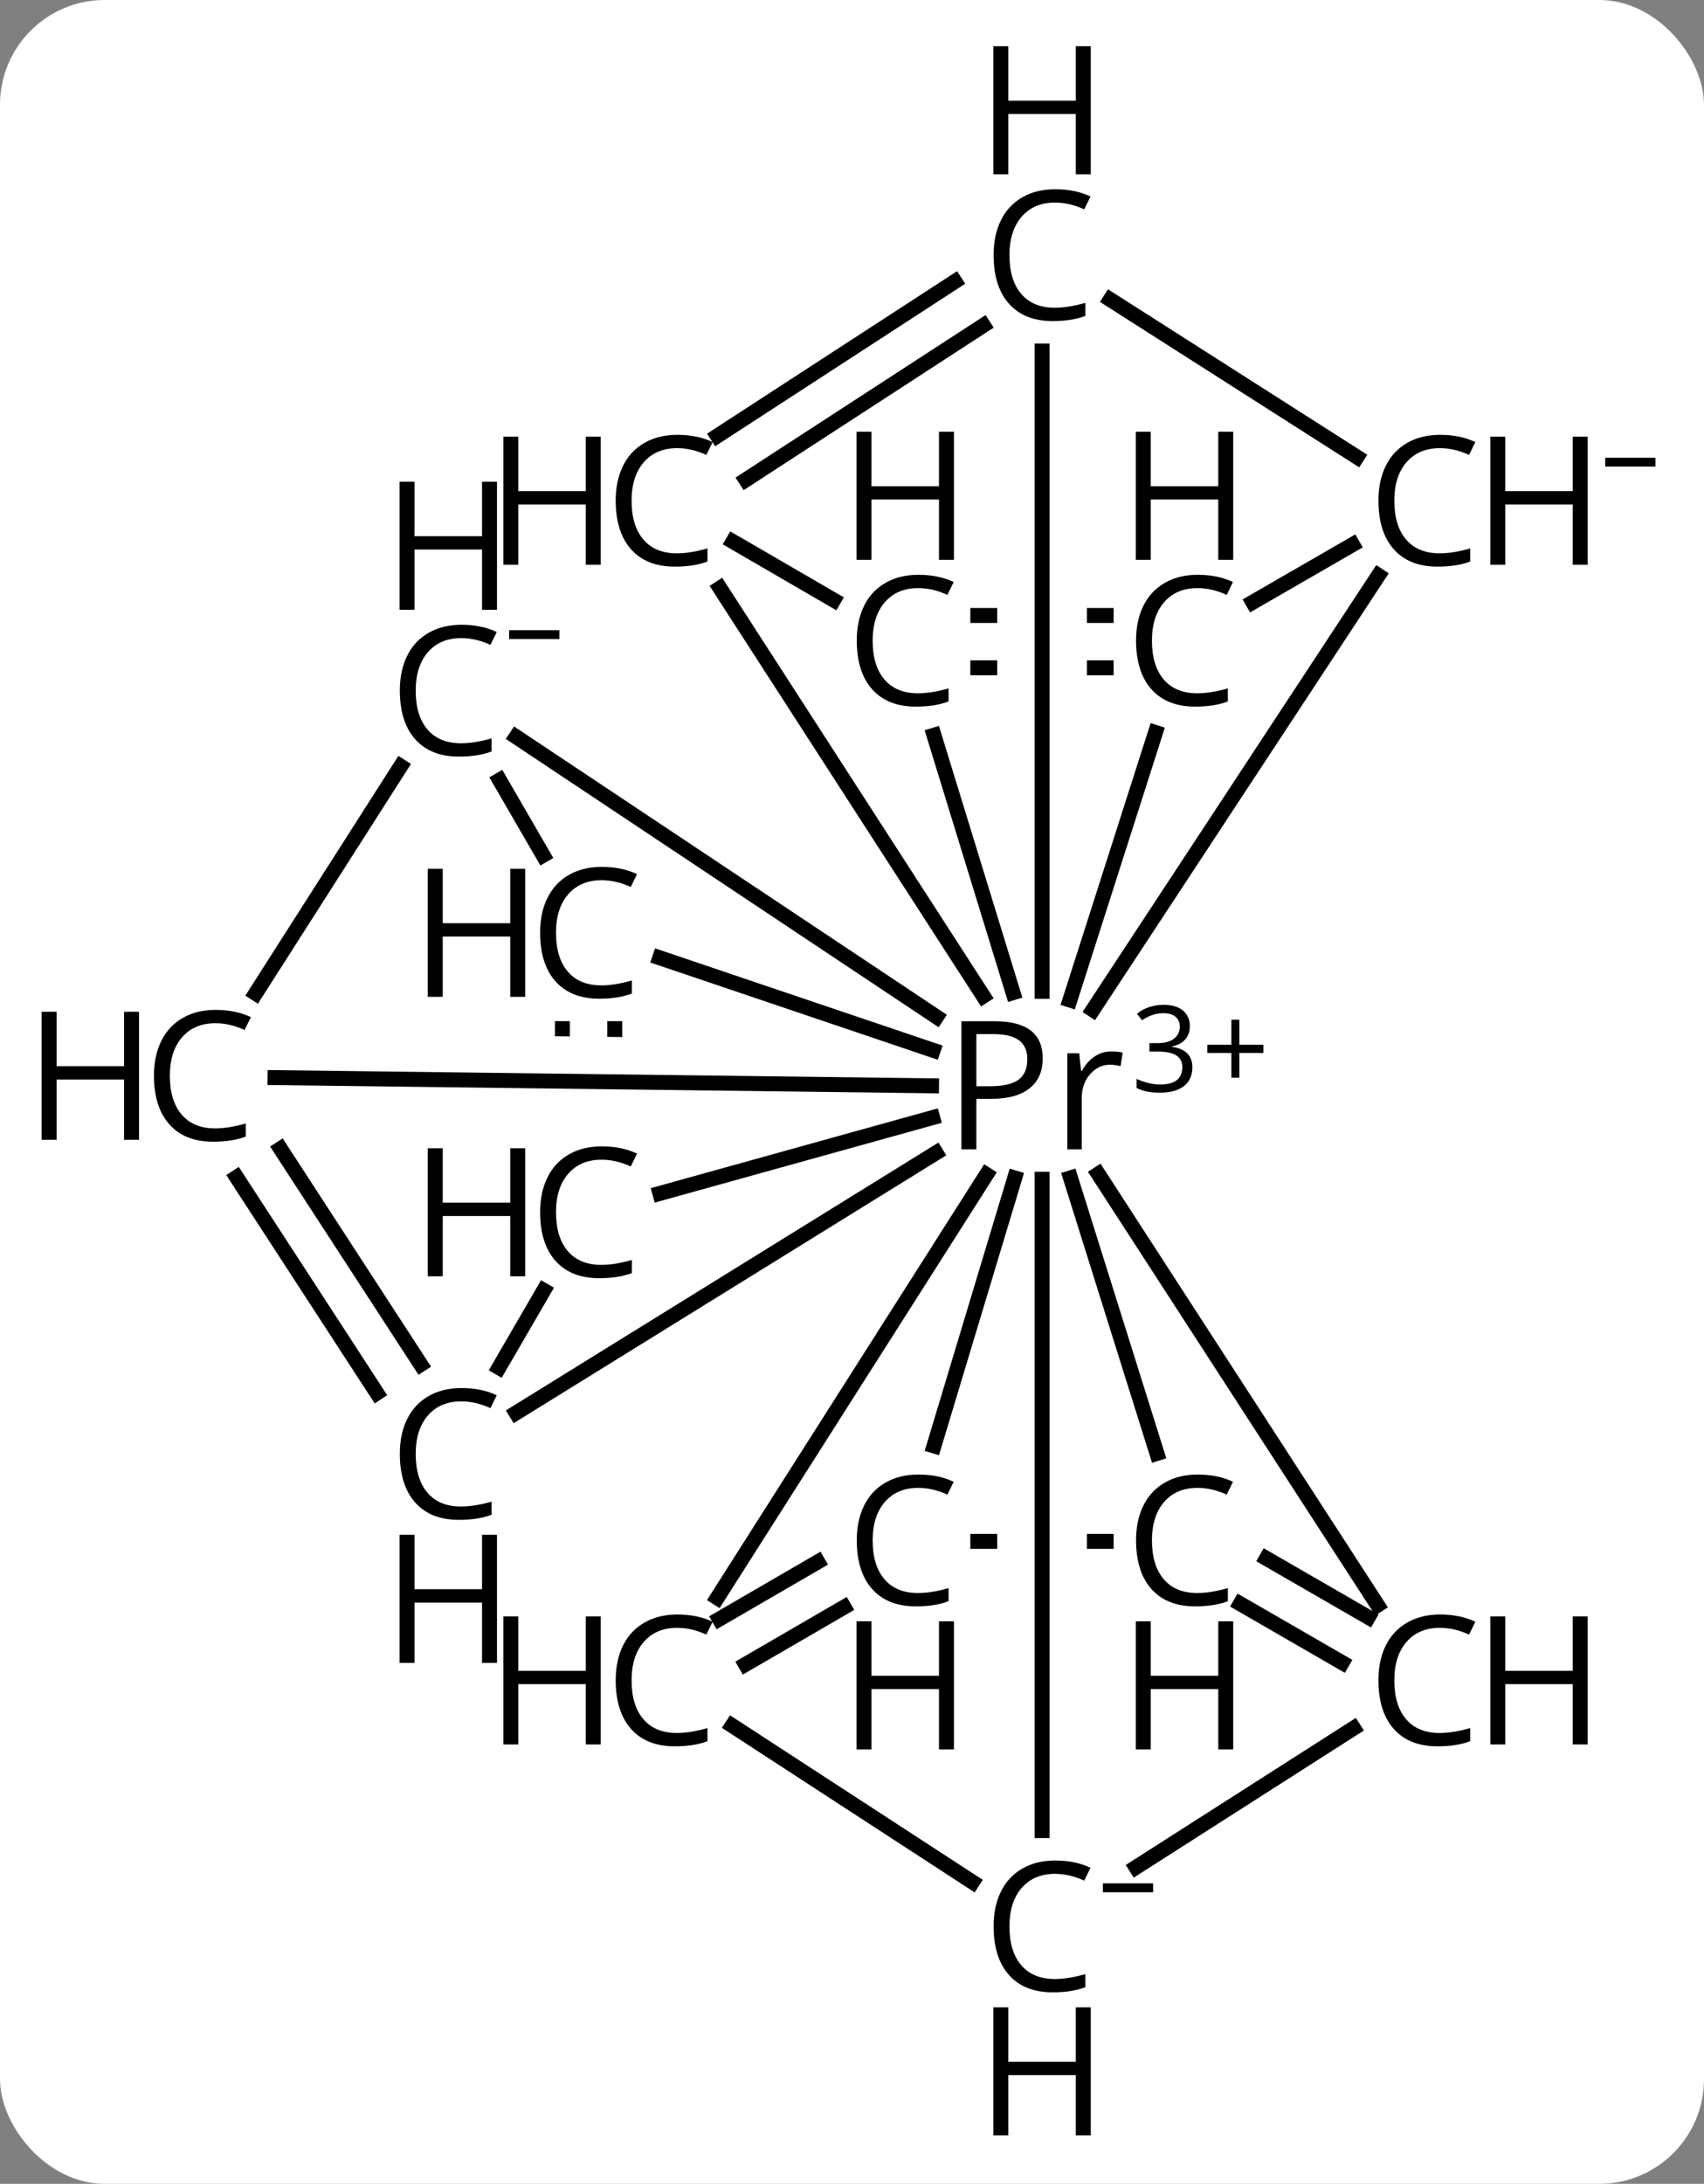 <svg width="114" viewBox="0 0 114 146" style="fill-opacity:1; color-rendering:auto; color-interpolation:auto; text-rendering:auto; stroke:black; stroke-linecap:square; stroke-miterlimit:10; shape-rendering:auto; stroke-opacity:1; fill:black; stroke-dasharray:none; font-weight:normal; stroke-width:1; font-family:'Open Sans'; font-style:normal; stroke-linejoin:miter; font-size:12; stroke-dashoffset:0; image-rendering:auto;" height="146" class="cas-substance-image" xmlns:xlink="http://www.w3.org/1999/xlink" xmlns="http://www.w3.org/2000/svg"><rect x="0" y="0" width="114" height="146" fill="#808080" stroke="none"/><svg class="cas-substance-single-component"><rect y="0" x="0" width="114" stroke="none" ry="7" rx="7" height="146" fill="white" class="cas-substance-group"/><svg y="0" x="0" width="114" viewBox="0 0 114 146" style="fill:black;" height="146" class="cas-substance-single-component-image"><svg><g><clipPath id="clipPath_43f5285c30434d9db5b9ac1195d6049a1" clipPathUnits="userSpaceOnUse"><path d="M-462.189 -409.103 L-462.189 -369.103 L-452.285 -369.103 L-452.285 -409.103 ZM-446.285 -409.103 L-446.285 -369.103 L-436.004 -369.103 L-436.004 -409.103 Z"/></clipPath><clipPath id="clipPath_43f5285c30434d9db5b9ac1195d6049a2" clipPathUnits="userSpaceOnUse"><path d="M-499.623 -373.326 L-499.623 -362.943 L-499.623 -362.943 L-459.623 -362.446 L-459.623 -362.446 L-459.623 -373.326 ZM-499.623 -356.942 L-499.623 -347.14 L-459.623 -347.14 L-459.623 -356.446 L-459.623 -356.446 L-499.623 -356.942 Z"/></clipPath><clipPath id="clipPath_43f5285c30434d9db5b9ac1195d6049a3" clipPathUnits="userSpaceOnUse"><path d="M-462.189 -348.951 L-462.189 -308.951 L-452.285 -308.951 L-452.285 -348.951 ZM-446.285 -348.951 L-446.285 -308.951 L-436.004 -308.951 L-436.004 -348.951 Z"/></clipPath><g transform="translate(519,432)" style="text-rendering:geometricPrecision; color-rendering:optimizeQuality; color-interpolation:linearRGB; stroke-linecap:butt; image-rendering:optimizeQuality;"><line y2="-393.528" y1="-364.486" x2="-426.783" x1="-445.885" style="fill:none;"/><line y2="-383.028" y1="-365.142" x2="-441.698" x1="-447.421" style="fill:none;"/><line y2="-390.853" y1="-390.853" x2="-453.584" x1="-444.996" style="fill:none; clip-path:url(#clipPath_43f5285c30434d9db5b9ac1195d6049a1);"/><line y2="-387.353" y1="-387.353" x2="-453.584" x1="-444.996" style="fill:none; clip-path:url(#clipPath_43f5285c30434d9db5b9ac1195d6049a1);"/><line y2="-408.535" y1="-365.724" x2="-449.285" x1="-449.285" style="fill:none;"/><line y2="-382.848" y1="-365.636" x2="-456.516" x1="-451.227" style="fill:none;"/><line y2="-324.688" y1="-353.514" x2="-426.84" x1="-445.524" style="fill:none;"/><line y2="-334.831" y1="-353.253" x2="-441.599" x1="-447.382" style="fill:none;"/><line y2="-335.334" y1="-353.247" x2="-456.515" x1="-451.115" style="fill:none;"/><line y2="-325.177" y1="-353.474" x2="-471.013" x1="-453.004" style="fill:none;"/><line y2="-382.739" y1="-364.016" x2="-484.469" x1="-456.344" style="fill:none;"/><line y2="-337.541" y1="-354.927" x2="-484.473" x1="-456.379" style="fill:none;"/><line y2="-352.216" y1="-357.284" x2="-474.85" x1="-456.606" style="fill:none;"/><line y2="-367.966" y1="-361.782" x2="-474.863" x1="-456.573" style="fill:none;"/><line y2="-363.232" y1="-357.359" x2="-477.873" x1="-477.873" style="fill:none; clip-path:url(#clipPath_43f5285c30434d9db5b9ac1195d6049a2);"/><line y2="-363.232" y1="-357.359" x2="-481.373" x1="-481.373" style="fill:none; clip-path:url(#clipPath_43f5285c30434d9db5b9ac1195d6049a2);"/><line y2="-359.955" y1="-359.409" x2="-500.602" x1="-456.679" style="fill:none;"/><line y2="-328.951" y1="-328.951" x2="-453.584" x1="-444.996" style="fill:none; clip-path:url(#clipPath_43f5285c30434d9db5b9ac1195d6049a3);"/><line y2="-309.615" y1="-353.161" x2="-449.285" x1="-449.285" style="fill:none;"/><line y2="-392.683" y1="-365.404" x2="-470.835" x1="-453.216" style="fill:none;"/><line y2="-391.74" y1="-395.59" x2="-435.185" x1="-428.513" style="fill:none;"/><line y2="-411.971" y1="-401.445" x2="-444.724" x1="-428.218" style="fill:none;"/><line y2="-402.858" y1="-413.179" x2="-471.008" x1="-455.116" style="fill:none;"/><line y2="-399.923" y1="-410.244" x2="-469.102" x1="-453.21" style="fill:none;"/><line y2="-395.79" y1="-391.882" x2="-469.964" x1="-463.228" style="fill:none;"/><line y2="-327.809" y1="-323.877" x2="-434.274" x1="-427.459" style="fill:none;"/><line y2="-324.778" y1="-320.845" x2="-436.023" x1="-429.209" style="fill:none;"/><line y2="-307.163" y1="-316.46" x2="-442.997" x1="-428.444" style="fill:none;"/><line y2="-323.757" y1="-327.58" x2="-470.878" x1="-464.289" style="fill:none;"/><line y2="-320.729" y1="-324.552" x2="-469.122" x1="-462.533" style="fill:none;"/><line y2="-306.175" y1="-316.633" x2="-453.94" x1="-470.015" style="fill:none;"/><line y2="-374.822" y1="-379.849" x2="-482.666" x1="-485.58" style="fill:none;"/><line y2="-365.588" y1="-380.775" x2="-501.897" x1="-492.195" style="fill:none;"/><line y2="-345.73" y1="-340.57" x2="-482.621" x1="-485.618" style="fill:none;"/><line y2="-355.202" y1="-340.777" x2="-500.237" x1="-490.853" style="fill:none;"/><line y2="-353.293" y1="-338.868" x2="-503.171" x1="-493.787" style="fill:none;"/><path style="stroke-linecap:square; stroke:none;" d="M-449.241 -361.24 Q-449.241 -359.927 -450.132 -359.232 Q-451.022 -358.536 -452.663 -358.536 L-453.679 -358.536 L-453.679 -355.161 L-454.679 -355.161 L-454.679 -363.724 L-452.444 -363.724 Q-449.241 -363.724 -449.241 -361.24 ZM-453.679 -359.38 L-452.772 -359.38 Q-451.46 -359.38 -450.866 -359.81 Q-450.272 -360.24 -450.272 -361.193 Q-450.272 -362.036 -450.827 -362.45 Q-451.382 -362.865 -452.569 -362.865 L-453.679 -362.865 L-453.679 -359.38 ZM-444.657 -361.708 Q-444.235 -361.708 -443.892 -361.63 L-444.032 -360.724 Q-444.423 -360.818 -444.735 -360.818 Q-445.517 -360.818 -446.071 -360.185 Q-446.626 -359.552 -446.626 -358.615 L-446.626 -355.161 L-447.595 -355.161 L-447.595 -361.583 L-446.798 -361.583 L-446.673 -360.396 L-446.626 -360.396 Q-446.282 -361.021 -445.774 -361.365 Q-445.267 -361.708 -444.657 -361.708 Z"/><path style="stroke-linecap:square; stroke:none;" d="M-439.399 -363.402 Q-439.399 -362.855 -439.712 -362.504 Q-440.024 -362.152 -440.587 -362.043 L-440.587 -362.012 Q-439.899 -361.918 -439.563 -361.566 Q-439.228 -361.215 -439.228 -360.652 Q-439.228 -359.824 -439.798 -359.387 Q-440.368 -358.949 -441.399 -358.949 Q-441.853 -358.949 -442.235 -359.019 Q-442.618 -359.09 -442.962 -359.262 L-442.962 -359.871 Q-442.603 -359.699 -442.181 -359.597 Q-441.759 -359.496 -441.384 -359.496 Q-439.899 -359.496 -439.899 -360.668 Q-439.899 -361.699 -441.54 -361.699 L-442.103 -361.699 L-442.103 -362.262 L-441.524 -362.262 Q-440.853 -362.262 -440.462 -362.558 Q-440.071 -362.855 -440.071 -363.371 Q-440.071 -363.793 -440.36 -364.027 Q-440.649 -364.262 -441.149 -364.262 Q-441.524 -364.262 -441.853 -364.16 Q-442.181 -364.058 -442.603 -363.793 L-442.931 -364.23 Q-442.587 -364.512 -442.126 -364.668 Q-441.665 -364.824 -441.165 -364.824 Q-440.321 -364.824 -439.86 -364.441 Q-439.399 -364.058 -439.399 -363.402 Z"/><path style="stroke-linecap:square; stroke:none;" d="M-436.087 -362.152 L-434.478 -362.152 L-434.478 -361.605 L-436.087 -361.605 L-436.087 -359.949 L-436.618 -359.949 L-436.618 -361.605 L-438.228 -361.605 L-438.228 -362.152 L-436.618 -362.152 L-436.618 -363.824 L-436.087 -363.824 L-436.087 -362.152 Z"/><path style="stroke-linecap:square; stroke:none;" d="M-422.671 -402.039 Q-424.078 -402.039 -424.898 -401.101 Q-425.718 -400.164 -425.718 -398.523 Q-425.718 -396.851 -424.929 -395.929 Q-424.14 -395.007 -422.687 -395.007 Q-421.781 -395.007 -420.64 -395.336 L-420.64 -394.461 Q-421.531 -394.117 -422.828 -394.117 Q-424.718 -394.117 -425.75 -395.273 Q-426.781 -396.429 -426.781 -398.539 Q-426.781 -399.867 -426.289 -400.859 Q-425.796 -401.851 -424.859 -402.39 Q-423.921 -402.929 -422.656 -402.929 Q-421.312 -402.929 -420.296 -402.445 L-420.718 -401.586 Q-421.703 -402.039 -422.671 -402.039 Z"/><path style="stroke-linecap:square; stroke:none;" d="M-412.781 -394.242 L-413.781 -394.242 L-413.781 -398.273 L-418.296 -398.273 L-418.296 -394.242 L-419.296 -394.242 L-419.296 -402.804 L-418.296 -402.804 L-418.296 -399.164 L-413.781 -399.164 L-413.781 -402.804 L-412.781 -402.804 L-412.781 -394.242 Z"/><path style="stroke-linecap:square; stroke:none;" d="M-411.609 -400.807 L-411.609 -401.401 L-408.25 -401.401 L-408.25 -400.807 L-411.609 -400.807 Z"/><path style="stroke-linecap:square; stroke:none;" d="M-438.887 -392.682 Q-440.293 -392.682 -441.113 -391.744 Q-441.933 -390.807 -441.933 -389.166 Q-441.933 -387.494 -441.144 -386.572 Q-440.355 -385.65 -438.902 -385.65 Q-437.996 -385.65 -436.855 -385.978 L-436.855 -385.103 Q-437.746 -384.76 -439.043 -384.76 Q-440.933 -384.76 -441.965 -385.916 Q-442.996 -387.072 -442.996 -389.182 Q-442.996 -390.51 -442.504 -391.502 Q-442.012 -392.494 -441.074 -393.033 Q-440.137 -393.572 -438.871 -393.572 Q-437.527 -393.572 -436.512 -393.088 L-436.933 -392.228 Q-437.918 -392.682 -438.887 -392.682 Z"/><path style="stroke-linecap:square; stroke:none;" d="M-436.496 -394.572 L-437.496 -394.572 L-437.496 -398.603 L-442.012 -398.603 L-442.012 -394.572 L-443.012 -394.572 L-443.012 -403.135 L-442.012 -403.135 L-442.012 -399.494 L-437.496 -399.494 L-437.496 -403.135 L-436.496 -403.135 L-436.496 -394.572 Z"/><path style="stroke-linecap:square; stroke:none;" d="M-448.418 -418.457 Q-449.824 -418.457 -450.644 -417.52 Q-451.465 -416.582 -451.465 -414.942 Q-451.465 -413.27 -450.676 -412.348 Q-449.887 -411.426 -448.434 -411.426 Q-447.527 -411.426 -446.387 -411.754 L-446.387 -410.879 Q-447.277 -410.535 -448.574 -410.535 Q-450.465 -410.535 -451.496 -411.692 Q-452.527 -412.848 -452.527 -414.957 Q-452.527 -416.285 -452.035 -417.277 Q-451.543 -418.27 -450.606 -418.809 Q-449.668 -419.348 -448.402 -419.348 Q-447.059 -419.348 -446.043 -418.863 L-446.465 -418.004 Q-447.449 -418.457 -448.418 -418.457 Z"/><path style="stroke-linecap:square; stroke:none;" d="M-446.027 -420.348 L-447.027 -420.348 L-447.027 -424.379 L-451.543 -424.379 L-451.543 -420.348 L-452.543 -420.348 L-452.543 -428.91 L-451.543 -428.91 L-451.543 -425.27 L-447.027 -425.27 L-447.027 -428.91 L-446.027 -428.91 L-446.027 -420.348 Z"/><path style="stroke-linecap:square; stroke:none;" d="M-457.572 -392.682 Q-458.978 -392.682 -459.798 -391.744 Q-460.618 -390.807 -460.618 -389.166 Q-460.618 -387.494 -459.829 -386.572 Q-459.04 -385.65 -457.587 -385.65 Q-456.681 -385.65 -455.54 -385.978 L-455.54 -385.103 Q-456.431 -384.76 -457.728 -384.76 Q-459.618 -384.76 -460.65 -385.916 Q-461.681 -387.072 -461.681 -389.182 Q-461.681 -390.51 -461.189 -391.502 Q-460.697 -392.494 -459.759 -393.033 Q-458.822 -393.572 -457.556 -393.572 Q-456.212 -393.572 -455.197 -393.088 L-455.618 -392.228 Q-456.603 -392.682 -457.572 -392.682 Z"/><path style="stroke-linecap:square; stroke:none;" d="M-455.181 -394.572 L-456.181 -394.572 L-456.181 -398.603 L-460.697 -398.603 L-460.697 -394.572 L-461.697 -394.572 L-461.697 -403.135 L-460.697 -403.135 L-460.697 -399.494 L-456.181 -399.494 L-456.181 -403.135 L-455.181 -403.135 L-455.181 -394.572 Z"/><path style="stroke-linecap:square; stroke:none;" d="M-422.671 -323.172 Q-424.078 -323.172 -424.898 -322.234 Q-425.718 -321.297 -425.718 -319.656 Q-425.718 -317.984 -424.929 -317.062 Q-424.14 -316.141 -422.687 -316.141 Q-421.781 -316.141 -420.64 -316.469 L-420.64 -315.594 Q-421.531 -315.25 -422.828 -315.25 Q-424.718 -315.25 -425.75 -316.406 Q-426.781 -317.562 -426.781 -319.672 Q-426.781 -321 -426.289 -321.992 Q-425.796 -322.984 -424.859 -323.523 Q-423.921 -324.062 -422.656 -324.062 Q-421.312 -324.062 -420.296 -323.578 L-420.718 -322.719 Q-421.703 -323.172 -422.671 -323.172 Z"/><path style="stroke-linecap:square; stroke:none;" d="M-412.781 -315.375 L-413.781 -315.375 L-413.781 -319.406 L-418.296 -319.406 L-418.296 -315.375 L-419.296 -315.375 L-419.296 -323.937 L-418.296 -323.937 L-418.296 -320.297 L-413.781 -320.297 L-413.781 -323.937 L-412.781 -323.937 L-412.781 -315.375 Z"/><path style="stroke-linecap:square; stroke:none;" d="M-438.887 -332.529 Q-440.293 -332.529 -441.113 -331.591 Q-441.933 -330.654 -441.933 -329.013 Q-441.933 -327.341 -441.144 -326.42 Q-440.355 -325.498 -438.902 -325.498 Q-437.996 -325.498 -436.855 -325.826 L-436.855 -324.951 Q-437.746 -324.607 -439.043 -324.607 Q-440.933 -324.607 -441.965 -325.763 Q-442.996 -326.92 -442.996 -329.029 Q-442.996 -330.357 -442.504 -331.349 Q-442.012 -332.341 -441.074 -332.88 Q-440.137 -333.42 -438.871 -333.42 Q-437.527 -333.42 -436.512 -332.935 L-436.933 -332.076 Q-437.918 -332.529 -438.887 -332.529 Z"/><path style="stroke-linecap:square; stroke:none;" d="M-436.496 -315.045 L-437.496 -315.045 L-437.496 -319.076 L-442.012 -319.076 L-442.012 -315.045 L-443.012 -315.045 L-443.012 -323.607 L-442.012 -323.607 L-442.012 -319.966 L-437.496 -319.966 L-437.496 -323.607 L-436.496 -323.607 L-436.496 -315.045 Z"/><path style="stroke-linecap:square; stroke:none;" d="M-457.572 -332.529 Q-458.978 -332.529 -459.798 -331.591 Q-460.618 -330.654 -460.618 -329.013 Q-460.618 -327.341 -459.829 -326.42 Q-459.04 -325.498 -457.587 -325.498 Q-456.681 -325.498 -455.54 -325.826 L-455.54 -324.951 Q-456.431 -324.607 -457.728 -324.607 Q-459.618 -324.607 -460.65 -325.763 Q-461.681 -326.92 -461.681 -329.029 Q-461.681 -330.357 -461.189 -331.349 Q-460.697 -332.341 -459.759 -332.88 Q-458.822 -333.42 -457.556 -333.42 Q-456.212 -333.42 -455.197 -332.935 L-455.618 -332.076 Q-456.603 -332.529 -457.572 -332.529 Z"/><path style="stroke-linecap:square; stroke:none;" d="M-455.181 -315.045 L-456.181 -315.045 L-456.181 -319.076 L-460.697 -319.076 L-460.697 -315.045 L-461.697 -315.045 L-461.697 -323.607 L-460.697 -323.607 L-460.697 -319.966 L-456.181 -319.966 L-456.181 -323.607 L-455.181 -323.607 L-455.181 -315.045 Z"/><path style="stroke-linecap:square; stroke:none;" d="M-473.7 -323.172 Q-475.106 -323.172 -475.926 -322.234 Q-476.746 -321.297 -476.746 -319.656 Q-476.746 -317.984 -475.957 -317.062 Q-475.168 -316.141 -473.715 -316.141 Q-472.809 -316.141 -471.668 -316.469 L-471.668 -315.594 Q-472.559 -315.25 -473.856 -315.25 Q-475.746 -315.25 -476.778 -316.406 Q-477.809 -317.562 -477.809 -319.672 Q-477.809 -321 -477.317 -321.992 Q-476.825 -322.984 -475.887 -323.523 Q-474.95 -324.062 -473.684 -324.062 Q-472.34 -324.062 -471.325 -323.578 L-471.746 -322.719 Q-472.731 -323.172 -473.7 -323.172 Z"/><path style="stroke-linecap:square; stroke:none;" d="M-478.809 -315.375 L-479.809 -315.375 L-479.809 -319.406 L-484.325 -319.406 L-484.325 -315.375 L-485.325 -315.375 L-485.325 -323.937 L-484.325 -323.937 L-484.325 -320.297 L-479.809 -320.297 L-479.809 -323.937 L-478.809 -323.937 L-478.809 -315.375 Z"/><path style="stroke-linecap:square; stroke:none;" d="M-488.142 -389.34 Q-489.548 -389.34 -490.368 -388.402 Q-491.189 -387.465 -491.189 -385.824 Q-491.189 -384.152 -490.4 -383.23 Q-489.611 -382.308 -488.158 -382.308 Q-487.251 -382.308 -486.111 -382.637 L-486.111 -381.762 Q-487.001 -381.418 -488.298 -381.418 Q-490.189 -381.418 -491.22 -382.574 Q-492.251 -383.73 -492.251 -385.84 Q-492.251 -387.168 -491.759 -388.16 Q-491.267 -389.152 -490.329 -389.691 Q-489.392 -390.23 -488.126 -390.23 Q-486.783 -390.23 -485.767 -389.746 L-486.189 -388.887 Q-487.173 -389.34 -488.142 -389.34 Z"/><path style="stroke-linecap:square; stroke:none;" d="M-485.751 -391.23 L-486.751 -391.23 L-486.751 -395.262 L-491.267 -395.262 L-491.267 -391.23 L-492.267 -391.23 L-492.267 -399.793 L-491.267 -399.793 L-491.267 -396.152 L-486.751 -396.152 L-486.751 -399.793 L-485.751 -399.793 L-485.751 -391.23 Z"/><path style="stroke-linecap:square; stroke:none;" d="M-484.939 -389.277 L-484.939 -389.871 L-481.579 -389.871 L-481.579 -389.277 L-484.939 -389.277 Z"/><path style="stroke-linecap:square; stroke:none;" d="M-488.142 -338.312 Q-489.548 -338.312 -490.368 -337.374 Q-491.189 -336.437 -491.189 -334.796 Q-491.189 -333.124 -490.4 -332.202 Q-489.611 -331.281 -488.158 -331.281 Q-487.251 -331.281 -486.111 -331.609 L-486.111 -330.734 Q-487.001 -330.39 -488.298 -330.39 Q-490.189 -330.39 -491.22 -331.546 Q-492.251 -332.702 -492.251 -334.812 Q-492.251 -336.14 -491.759 -337.132 Q-491.267 -338.124 -490.329 -338.663 Q-489.392 -339.202 -488.126 -339.202 Q-486.783 -339.202 -485.767 -338.718 L-486.189 -337.859 Q-487.173 -338.312 -488.142 -338.312 Z"/><path style="stroke-linecap:square; stroke:none;" d="M-485.751 -320.827 L-486.751 -320.827 L-486.751 -324.859 L-491.267 -324.859 L-491.267 -320.827 L-492.267 -320.827 L-492.267 -329.39 L-491.267 -329.39 L-491.267 -325.749 L-486.751 -325.749 L-486.751 -329.39 L-485.751 -329.39 L-485.751 -320.827 Z"/><path style="stroke-linecap:square; stroke:none;" d="M-478.756 -354.469 Q-480.162 -354.469 -480.982 -353.531 Q-481.803 -352.594 -481.803 -350.953 Q-481.803 -349.281 -481.014 -348.359 Q-480.225 -347.437 -478.772 -347.437 Q-477.865 -347.437 -476.725 -347.765 L-476.725 -346.89 Q-477.615 -346.547 -478.912 -346.547 Q-480.803 -346.547 -481.834 -347.703 Q-482.865 -348.859 -482.865 -350.969 Q-482.865 -352.297 -482.373 -353.289 Q-481.881 -354.281 -480.943 -354.82 Q-480.006 -355.359 -478.74 -355.359 Q-477.397 -355.359 -476.381 -354.875 L-476.803 -354.015 Q-477.787 -354.469 -478.756 -354.469 Z"/><path style="stroke-linecap:square; stroke:none;" d="M-483.865 -346.672 L-484.865 -346.672 L-484.865 -350.703 L-489.381 -350.703 L-489.381 -346.672 L-490.381 -346.672 L-490.381 -355.234 L-489.381 -355.234 L-489.381 -351.594 L-484.865 -351.594 L-484.865 -355.234 L-483.865 -355.234 L-483.865 -346.672 Z"/><path style="stroke-linecap:square; stroke:none;" d="M-478.756 -373.154 Q-480.162 -373.154 -480.982 -372.216 Q-481.803 -371.279 -481.803 -369.638 Q-481.803 -367.966 -481.014 -367.044 Q-480.225 -366.123 -478.772 -366.123 Q-477.865 -366.123 -476.725 -366.451 L-476.725 -365.576 Q-477.615 -365.232 -478.912 -365.232 Q-480.803 -365.232 -481.834 -366.388 Q-482.865 -367.544 -482.865 -369.654 Q-482.865 -370.982 -482.373 -371.974 Q-481.881 -372.966 -480.943 -373.505 Q-480.006 -374.044 -478.74 -374.044 Q-477.397 -374.044 -476.381 -373.56 L-476.803 -372.701 Q-477.787 -373.154 -478.756 -373.154 Z"/><path style="stroke-linecap:square; stroke:none;" d="M-483.865 -365.357 L-484.865 -365.357 L-484.865 -369.388 L-489.381 -369.388 L-489.381 -365.357 L-490.381 -365.357 L-490.381 -373.919 L-489.381 -373.919 L-489.381 -370.279 L-484.865 -370.279 L-484.865 -373.919 L-483.865 -373.919 L-483.865 -365.357 Z"/><path style="stroke-linecap:square; stroke:none;" d="M-504.589 -363.593 Q-505.996 -363.593 -506.816 -362.656 Q-507.636 -361.718 -507.636 -360.078 Q-507.636 -358.406 -506.847 -357.484 Q-506.058 -356.562 -504.605 -356.562 Q-503.699 -356.562 -502.558 -356.89 L-502.558 -356.015 Q-503.449 -355.671 -504.746 -355.671 Q-506.636 -355.671 -507.668 -356.828 Q-508.699 -357.984 -508.699 -360.093 Q-508.699 -361.421 -508.207 -362.414 Q-507.714 -363.406 -506.777 -363.945 Q-505.839 -364.484 -504.574 -364.484 Q-503.23 -364.484 -502.214 -364 L-502.636 -363.14 Q-503.621 -363.593 -504.589 -363.593 Z"/><path style="stroke-linecap:square; stroke:none;" d="M-509.699 -355.796 L-510.699 -355.796 L-510.699 -359.828 L-515.215 -359.828 L-515.215 -355.796 L-516.215 -355.796 L-516.215 -364.359 L-515.215 -364.359 L-515.215 -360.718 L-510.699 -360.718 L-510.699 -364.359 L-509.699 -364.359 L-509.699 -355.796 Z"/><path style="stroke-linecap:square; stroke:none;" d="M-448.418 -306.724 Q-449.824 -306.724 -450.644 -305.787 Q-451.465 -304.849 -451.465 -303.209 Q-451.465 -301.537 -450.676 -300.615 Q-449.887 -299.693 -448.434 -299.693 Q-447.527 -299.693 -446.387 -300.021 L-446.387 -299.146 Q-447.277 -298.802 -448.574 -298.802 Q-450.465 -298.802 -451.496 -299.959 Q-452.527 -301.115 -452.527 -303.224 Q-452.527 -304.552 -452.035 -305.545 Q-451.543 -306.537 -450.606 -307.076 Q-449.668 -307.615 -448.402 -307.615 Q-447.059 -307.615 -446.043 -307.13 L-446.465 -306.271 Q-447.449 -306.724 -448.418 -306.724 Z"/><path style="stroke-linecap:square; stroke:none;" d="M-446.027 -289.24 L-447.027 -289.24 L-447.027 -293.271 L-451.543 -293.271 L-451.543 -289.24 L-452.543 -289.24 L-452.543 -297.802 L-451.543 -297.802 L-451.543 -294.162 L-447.027 -294.162 L-447.027 -297.802 L-446.027 -297.802 L-446.027 -289.24 Z"/><path style="stroke-linecap:square; stroke:none;" d="M-445.215 -305.493 L-445.215 -306.087 L-441.856 -306.087 L-441.856 -305.493 L-445.215 -305.493 Z"/><path style="stroke-linecap:square; stroke:none;" d="M-473.7 -402.039 Q-475.106 -402.039 -475.926 -401.101 Q-476.746 -400.164 -476.746 -398.523 Q-476.746 -396.851 -475.957 -395.929 Q-475.168 -395.007 -473.715 -395.007 Q-472.809 -395.007 -471.668 -395.336 L-471.668 -394.461 Q-472.559 -394.117 -473.856 -394.117 Q-475.746 -394.117 -476.778 -395.273 Q-477.809 -396.429 -477.809 -398.539 Q-477.809 -399.867 -477.317 -400.859 Q-476.825 -401.851 -475.887 -402.39 Q-474.95 -402.929 -473.684 -402.929 Q-472.34 -402.929 -471.325 -402.445 L-471.746 -401.586 Q-472.731 -402.039 -473.7 -402.039 Z"/><path style="stroke-linecap:square; stroke:none;" d="M-478.809 -394.242 L-479.809 -394.242 L-479.809 -398.273 L-484.325 -398.273 L-484.325 -394.242 L-485.325 -394.242 L-485.325 -402.804 L-484.325 -402.804 L-484.325 -399.164 L-479.809 -399.164 L-479.809 -402.804 L-478.809 -402.804 L-478.809 -394.242 Z"/></g></g></svg></svg></svg></svg>